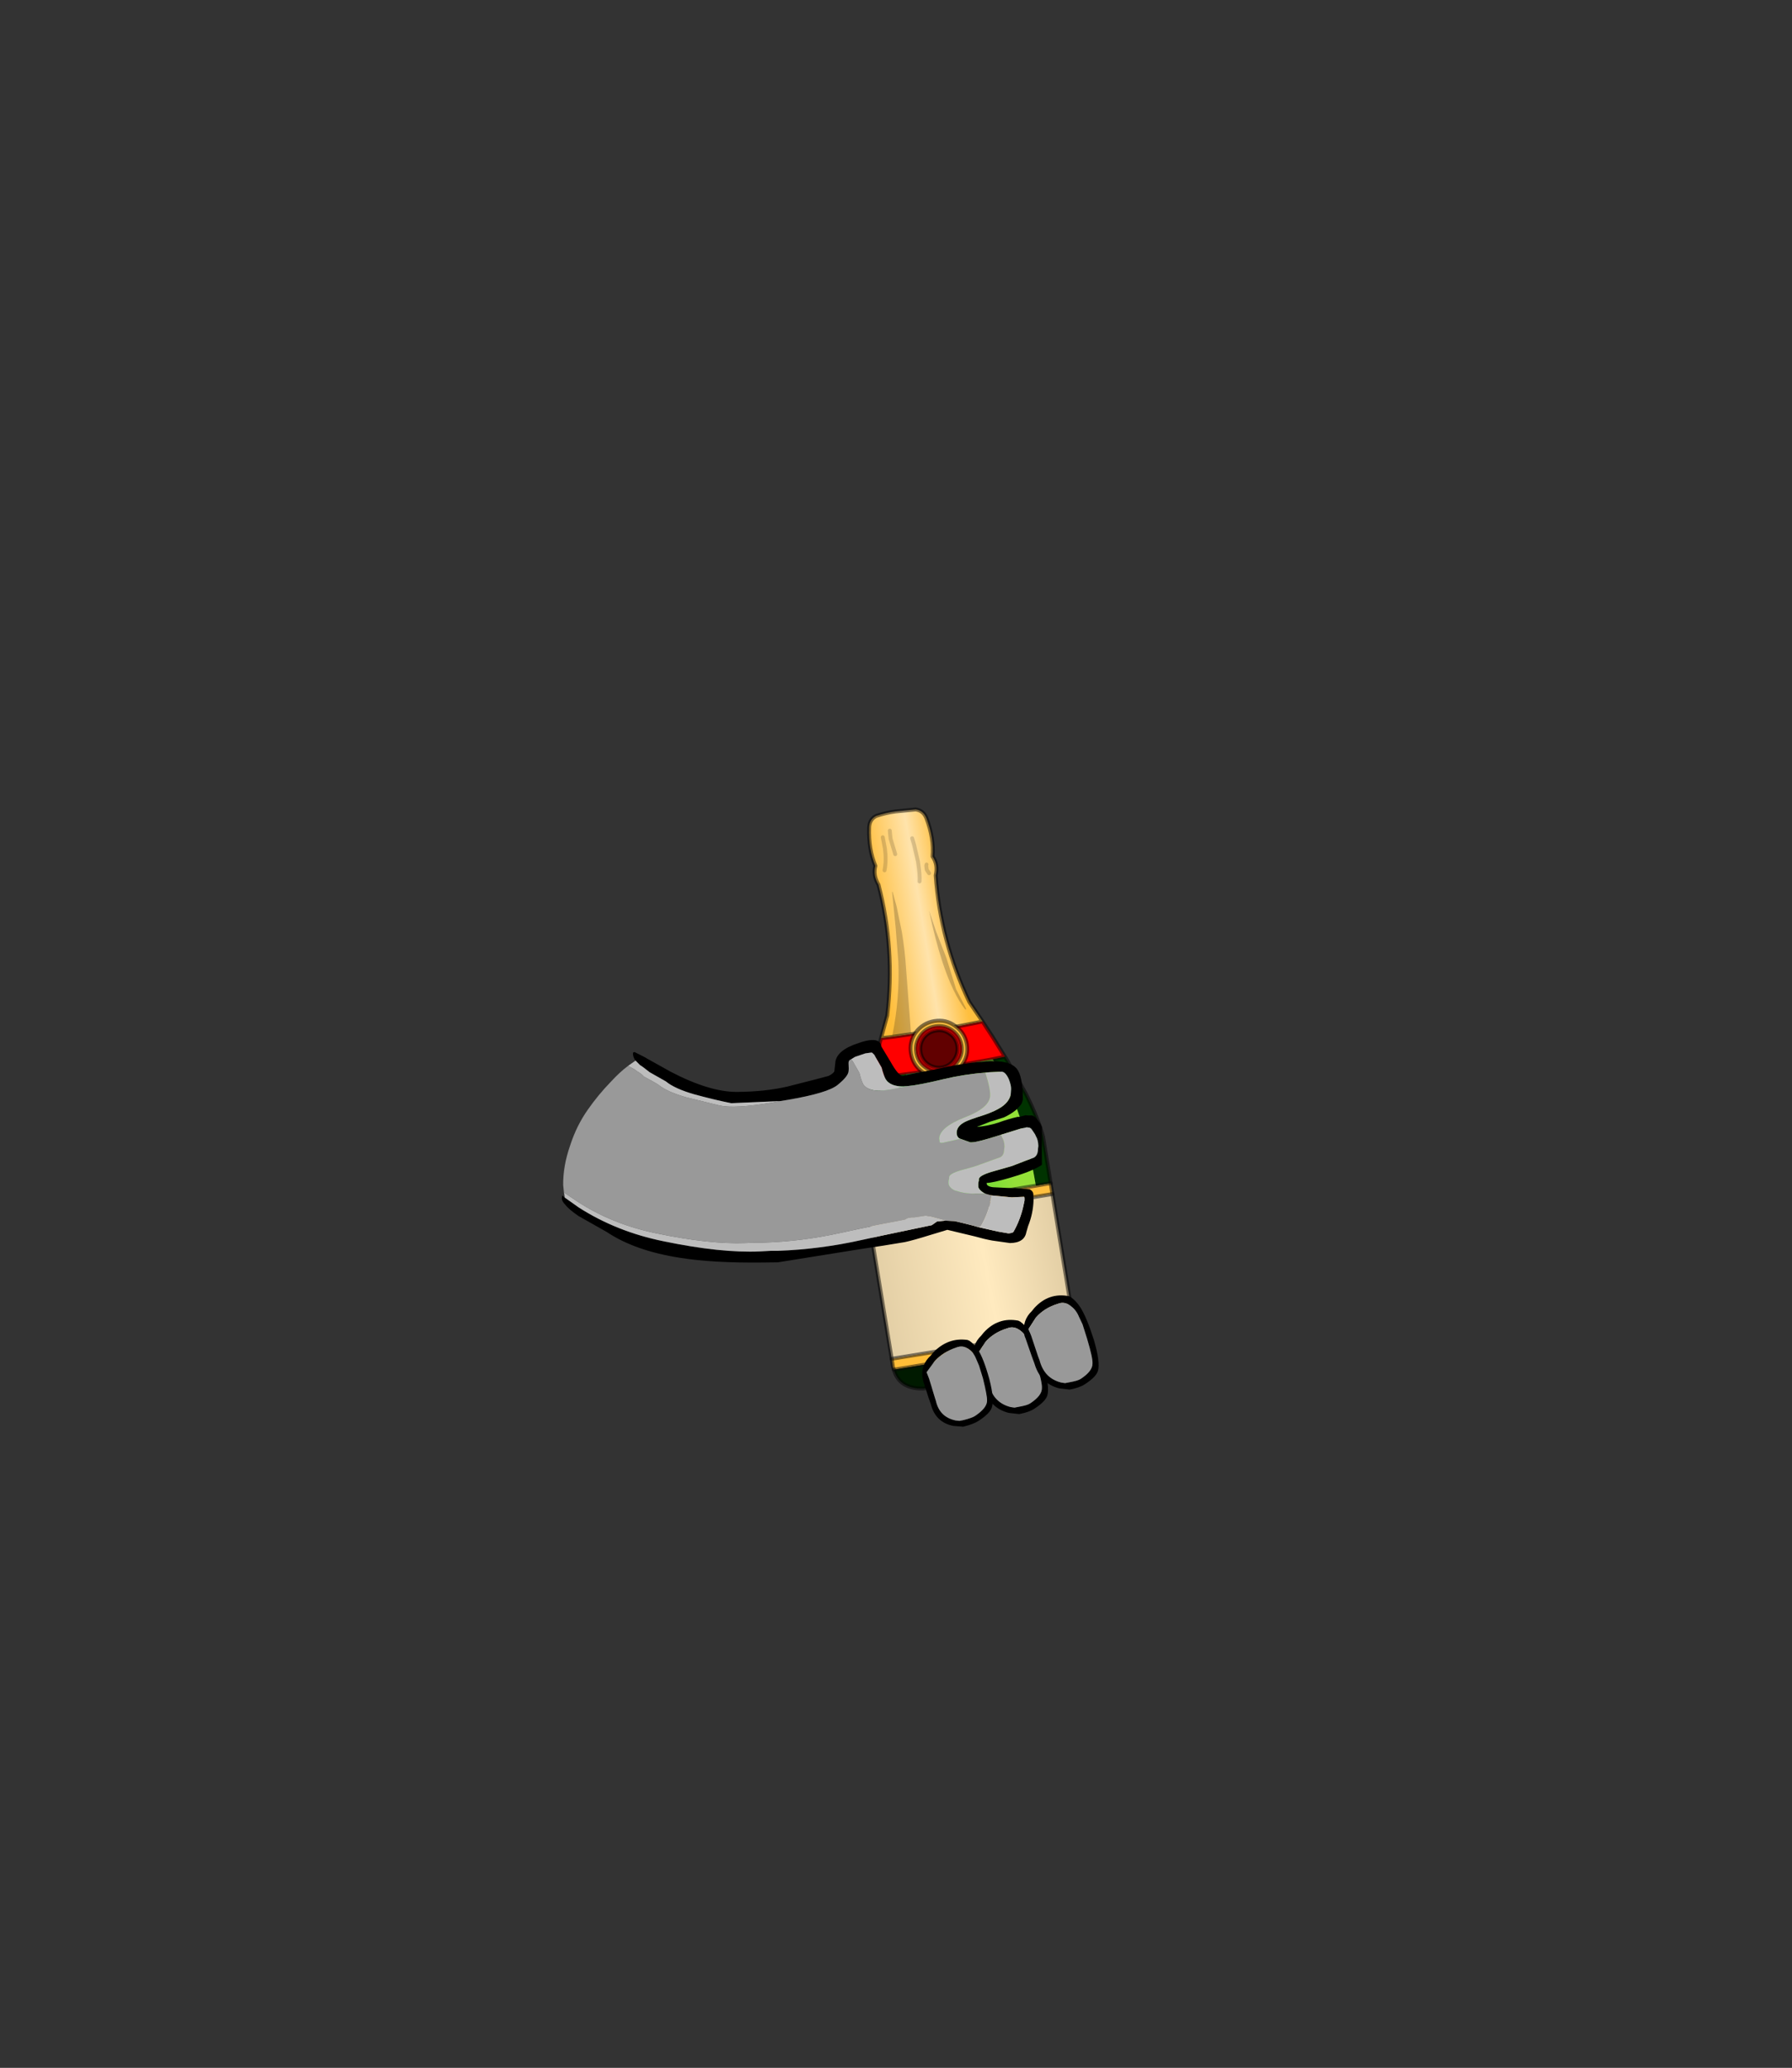<?xml version="1.0" encoding="UTF-8" standalone="no"?>
<svg xmlns:xlink="http://www.w3.org/1999/xlink" height="531.5px" width="460.6px" xmlns="http://www.w3.org/2000/svg">
  <rect width="100%" height="100%" fill="#333333" stroke="none"/>
  <g transform="matrix(1.0, 0.0, 0.0, 1.0, 193.65, 334.05)">
    <use height="159.2" transform="matrix(1.0, 0.0, 0.0, 1.0, -49.25, -126.5)" width="138.0" xlink:href="#shape0"/>
  </g>
  <defs>
    <g id="shape0" transform="matrix(1.0, 0.0, 0.0, 1.0, 49.25, 126.5)">
      <path d="M32.8 -67.2 L34.4 -73.05 Q36.45 -90.2 32.15 -106.65 30.7 -109.1 31.35 -111.5 29.55 -115.75 29.75 -121.4 29.85 -123.5 31.6 -124.35 34.2 -125.2 36.6 -125.5 L41.7 -126.0 Q43.65 -125.75 44.45 -123.8 46.45 -118.55 46.05 -113.9 47.5 -111.85 46.85 -109.05 48.05 -92.1 55.5 -76.5 L58.9 -71.5 Q49.75 -69.6 40.55 -68.25 L35.75 -67.55 32.8 -67.2 M76.4 -29.95 L76.85 -27.15 29.85 -19.45 29.4 -22.25 32.15 -22.7 37.85 -23.65 41.65 -24.25 72.6 -29.3 76.4 -29.95 M82.55 7.5 L82.85 9.5 82.95 10.3 36.1 18.0 35.85 17.2 35.55 15.2 82.55 7.5 M45.15 -109.6 L44.55 -110.5 44.45 -111.35 Q44.4 -111.7 44.5 -111.85 44.4 -111.7 44.45 -111.35 L44.55 -110.5 45.15 -109.6 M42.7 -107.5 Q42.85 -109.0 42.3 -112.6 L41.3 -116.9 40.8 -118.6 41.3 -116.9 42.3 -112.6 Q42.85 -109.0 42.7 -107.5 M36.45 -114.5 L35.25 -118.5 35.05 -120.55 35.25 -118.5 36.45 -114.5 M33.7 -110.35 Q34.2 -112.95 33.8 -115.95 L33.25 -118.85 33.8 -115.95 Q34.2 -112.95 33.7 -110.35" fill="url(#gradient0)" fill-rule="evenodd" stroke="none"/>
      <path d="M64.65 -62.45 L65.35 -61.3 69.9 -53.15 Q73.25 -46.5 74.45 -41.85 L76.4 -29.95 72.6 -29.3 Q70.7 -40.35 68.4 -47.15 66.15 -53.85 61.5 -61.8 L64.65 -62.45 M29.4 -22.25 L27.45 -34.15 Q27.15 -38.95 28.25 -46.35 28.85 -50.5 29.9 -55.5 L30.2 -56.8 34.45 -57.3 32.5 -51.45 Q29.75 -41.9 30.55 -34.55 L32.15 -22.7 29.4 -22.25" fill="#003300" fill-rule="evenodd" stroke="none"/>
      <path d="M32.8 -67.2 L35.75 -67.55 40.55 -68.25 Q49.75 -69.6 58.9 -71.5 L61.6 -67.35 64.65 -62.45 61.5 -61.8 41.8 -58.3 39.25 -57.95 34.45 -57.3 30.2 -56.8 31.5 -62.45 32.8 -67.2" fill="#ff0000" fill-rule="evenodd" stroke="none"/>
      <path d="M41.8 -58.3 L61.5 -61.8 Q66.15 -53.85 68.4 -47.15 70.7 -40.35 72.6 -29.3 L41.65 -24.25 Q40.55 -28.6 39.4 -35.5 37.75 -45.7 41.8 -58.3" fill="url(#gradient1)" fill-rule="evenodd" stroke="none"/>
      <path d="M32.15 -22.7 L30.55 -34.55 Q29.75 -41.9 32.5 -51.45 L34.45 -57.3 39.25 -57.95 Q35.95 -49.05 35.85 -40.75 35.85 -36.05 36.8 -29.7 L37.85 -23.65 32.15 -22.7" fill="#009900" fill-rule="evenodd" stroke="none"/>
      <path d="M39.25 -57.95 L41.8 -58.3 Q37.75 -45.7 39.4 -35.5 40.55 -28.6 41.65 -24.25 L37.85 -23.65 36.8 -29.7 Q35.85 -36.05 35.85 -40.75 35.95 -49.05 39.25 -57.95" fill="#4dc74d" fill-rule="evenodd" stroke="none"/>
      <path d="M76.85 -27.15 L82.55 7.5 35.55 15.2 29.85 -19.45 76.85 -27.15" fill="url(#gradient2)" fill-rule="evenodd" stroke="none"/>
      <path d="M82.95 10.3 Q83.2 15.45 77.2 17.35 L43.7 22.85 43.65 22.85 Q37.5 22.95 36.1 18.0 L82.95 10.3" fill="#001a00" fill-rule="evenodd" stroke="none"/>
      <path d="M33.25 -118.85 L33.8 -115.95 Q34.2 -112.95 33.7 -110.35 M35.05 -120.55 L35.25 -118.5 36.45 -114.5 M40.8 -118.6 L41.3 -116.9 42.3 -112.6 Q42.85 -109.0 42.7 -107.5 M44.5 -111.85 Q44.4 -111.7 44.45 -111.35 L44.55 -110.5 45.15 -109.6" fill="none" stroke="#000000" stroke-linecap="round" stroke-linejoin="round" stroke-opacity="0.153" stroke-width="1.0"/>
      <path d="M58.9 -71.5 L55.5 -76.5 Q48.05 -92.1 46.85 -109.05 47.5 -111.85 46.05 -113.9 46.45 -118.55 44.45 -123.8 43.65 -125.75 41.7 -126.0 L36.6 -125.5 Q34.2 -125.2 31.6 -124.35 29.85 -123.5 29.75 -121.4 29.55 -115.75 31.35 -111.5 30.7 -109.1 32.15 -106.65 36.45 -90.2 34.4 -73.05 L32.8 -67.2 35.75 -67.55 40.55 -68.25 Q49.75 -69.6 58.9 -71.5 L61.6 -67.35 64.65 -62.45 65.35 -61.3 69.9 -53.15 Q73.25 -46.5 74.45 -41.85 L76.4 -29.95 76.85 -27.15 82.55 7.5 82.85 9.5 82.95 10.3 Q83.2 15.45 77.2 17.35 L43.7 22.85 43.65 22.85 Q37.5 22.95 36.1 18.0 L35.85 17.2 35.55 15.2 29.85 -19.45 29.4 -22.25 27.45 -34.15 Q27.15 -38.95 28.25 -46.35 28.85 -50.5 29.9 -55.5 L30.2 -56.8 31.5 -62.45 32.8 -67.2 M41.8 -58.3 L61.5 -61.8 64.65 -62.45 M34.45 -57.3 L30.2 -56.8 M34.45 -57.3 L39.25 -57.95 41.8 -58.3" fill="none" stroke="#000000" stroke-linecap="round" stroke-linejoin="round" stroke-opacity="0.502" stroke-width="1.0"/>
      <path d="M41.65 -24.25 L72.6 -29.3 76.4 -29.95 M29.4 -22.25 L32.15 -22.7 37.85 -23.65 41.65 -24.25 M29.85 -19.45 L76.85 -27.15 M82.55 7.5 L35.55 15.2 M36.1 18.0 L82.95 10.3" fill="none" stroke="#080808" stroke-linecap="round" stroke-linejoin="round" stroke-opacity="0.502" stroke-width="1.0"/>
      <path d="M35.75 -104.9 L36.8 -101.1 38.15 -94.55 Q38.95 -89.7 39.25 -84.9 L40.5 -68.55 35.7 -67.85 Q37.65 -77.55 37.25 -86.9 L36.55 -95.75 35.65 -104.75 35.75 -104.9 M46.95 -94.65 L49.6 -87.85 52.1 -79.8 53.45 -77.2 54.6 -74.95 54.65 -74.65 54.55 -74.5 54.5 -74.6 54.4 -74.65 Q51.3 -78.6 48.6 -86.75 46.7 -92.55 45.15 -100.0 L46.95 -94.65" fill="#000000" fill-opacity="0.2" fill-rule="evenodd" stroke="none"/>
      <path d="M33.6 -55.0 Q35.0 -56.65 36.05 -56.25 37.05 -55.85 37.05 -53.7 37.0 -51.55 36.0 -48.9 35.0 -46.25 33.6 -44.6 32.15 -42.95 31.15 -43.35 30.1 -43.75 30.15 -45.9 30.15 -48.05 31.15 -50.7 32.15 -53.35 33.6 -55.0" fill="#ffffff" fill-opacity="0.322" fill-rule="evenodd" stroke="none"/>
      <path d="M54.85 -65.65 Q55.35 -62.65 53.55 -60.25 51.85 -57.75 48.85 -57.25 45.9 -56.75 43.4 -58.55 41.0 -60.3 40.5 -63.3 40.0 -66.25 41.7 -68.65 43.55 -71.1 46.5 -71.6 49.5 -72.1 51.85 -70.35 54.35 -68.6 54.85 -65.65 M53.5 -65.4 Q53.1 -67.8 51.1 -69.25 49.1 -70.65 46.7 -70.25 44.3 -69.85 42.9 -67.9 41.45 -65.9 41.85 -63.5 42.25 -61.05 44.2 -59.7 46.2 -58.2 48.6 -58.6 51.0 -59.0 52.4 -61.05 53.9 -62.95 53.5 -65.4" fill="#ffbf3e" fill-rule="evenodd" stroke="none"/>
      <path d="M53.5 -65.4 Q53.9 -62.95 52.4 -61.05 51.0 -59.0 48.6 -58.6 46.2 -58.2 44.2 -59.7 42.25 -61.05 41.85 -63.5 41.45 -65.9 42.9 -67.9 44.3 -69.85 46.7 -70.25 49.1 -70.65 51.1 -69.25 53.1 -67.8 53.5 -65.4 M50.45 -68.35 Q48.9 -69.5 46.9 -69.15 44.95 -68.85 43.75 -67.25 42.65 -65.65 42.95 -63.7 43.25 -61.7 44.85 -60.55 46.5 -59.4 48.45 -59.7 50.45 -60.05 51.55 -61.65 52.7 -63.25 52.4 -65.25 52.1 -67.2 50.45 -68.35" fill="#ff0000" fill-rule="evenodd" stroke="none"/>
      <path d="M50.45 -68.35 Q52.1 -67.2 52.4 -65.25 52.7 -63.25 51.55 -61.65 50.45 -60.05 48.45 -59.7 46.5 -59.4 44.85 -60.55 43.25 -61.7 42.95 -63.7 42.65 -65.65 43.75 -67.25 44.95 -68.85 46.9 -69.15 48.9 -69.5 50.45 -68.35" fill="#610000" fill-rule="evenodd" stroke="none"/>
      <path d="M54.85 -65.65 Q55.35 -62.65 53.55 -60.25 51.85 -57.75 48.85 -57.25 45.9 -56.75 43.4 -58.55 41.0 -60.3 40.5 -63.3 40.0 -66.25 41.7 -68.65 43.55 -71.1 46.5 -71.6 49.5 -72.1 51.85 -70.35 54.35 -68.6 54.85 -65.65 M53.5 -65.4 Q53.9 -62.95 52.4 -61.05 51.0 -59.0 48.6 -58.6 46.2 -58.2 44.2 -59.7 42.25 -61.05 41.85 -63.5 41.45 -65.9 42.9 -67.9 44.3 -69.85 46.7 -70.25 49.1 -70.65 51.1 -69.25 53.1 -67.8 53.5 -65.4 M50.45 -68.35 Q52.1 -67.2 52.4 -65.25 52.7 -63.25 51.55 -61.65 50.45 -60.05 48.45 -59.7 46.5 -59.4 44.85 -60.55 43.25 -61.7 42.95 -63.7 42.65 -65.65 43.75 -67.25 44.95 -68.85 46.9 -69.15 48.9 -69.5 50.45 -68.35" fill="none" stroke="#000000" stroke-linecap="round" stroke-linejoin="round" stroke-opacity="0.502" stroke-width="1.0"/>
      <path d="M59.6 -58.35 Q54.2 -57.95 48.75 -56.65 42.55 -55.15 39.65 -54.9 L38.55 -54.8 Q35.2 -54.8 34.05 -56.6 33.45 -57.65 32.95 -59.65 L31.4 -62.35 31.05 -63.0 31.0 -63.0 30.5 -63.5 30.15 -63.5 28.75 -63.3 26.1 -62.4 25.05 -61.75 24.75 -61.6 Q24.45 -61.3 24.45 -60.8 L24.5 -59.3 24.45 -58.65 Q24.3 -57.35 21.65 -55.2 19.1 -53.1 8.8 -51.35 L6.95 -51.05 -5.7 -50.5 Q-9.95 -51.35 -15.1 -52.75 -20.2 -54.2 -22.5 -56.1 L-26.65 -58.45 -28.4 -59.8 -29.15 -60.3 -30.3 -61.45 Q-31.05 -62.4 -30.95 -63.5 L-30.55 -63.65 -27.8 -62.25 -27.3 -61.95 -21.3 -58.6 Q-11.25 -53.35 -4.2 -53.4 2.95 -53.45 8.65 -54.75 L16.1 -56.65 19.3 -57.5 Q20.35 -58.0 20.8 -58.65 L21.05 -60.9 21.05 -60.95 Q21.35 -64.15 27.15 -66.0 30.2 -67.05 31.7 -66.6 L31.75 -66.55 Q32.75 -66.2 32.9 -65.05 L35.25 -61.15 Q37.25 -57.55 38.35 -57.55 L46.75 -59.2 Q53.0 -60.65 58.2 -61.1 L58.55 -61.1 59.95 -61.25 Q65.8 -61.65 67.7 -59.35 69.2 -57.5 69.25 -51.75 69.25 -50.9 68.75 -50.1 L67.65 -48.9 67.3 -48.6 Q66.1 -47.65 64.4 -46.85 L60.85 -45.75 57.55 -44.45 57.5 -44.4 Q60.3 -44.65 62.95 -45.5 65.5 -46.45 68.0 -47.0 L68.2 -46.95 69.35 -47.25 69.4 -47.25 69.9 -47.4 70.6 -47.35 71.7 -47.35 71.95 -47.2 72.3 -47.0 72.9 -46.4 73.7 -45.35 73.9 -44.95 73.95 -44.85 74.1 -44.45 74.15 -44.3 74.15 -34.65 Q73.05 -33.9 71.15 -33.1 69.4 -32.35 65.85 -31.3 61.6 -30.05 59.95 -30.0 L60.0 -29.6 Q60.45 -28.85 62.6 -28.85 L66.6 -28.65 67.15 -28.7 71.05 -28.35 Q71.85 -27.9 71.95 -27.2 L72.0 -25.55 Q71.9 -22.15 70.6 -18.9 L70.15 -17.35 Q69.65 -14.6 65.95 -14.55 L61.35 -15.2 Q59.4 -15.55 56.95 -16.25 L49.85 -17.95 45.55 -16.65 Q41.05 -15.25 38.95 -14.8 L33.45 -13.9 27.85 -13.05 6.3 -9.6 2.55 -9.55 Q-10.4 -9.4 -18.8 -10.75 -30.45 -12.55 -37.7 -17.4 L-43.8 -20.85 -44.95 -21.5 Q-47.45 -23.2 -48.45 -24.5 -49.2 -25.3 -49.25 -26.0 L-49.15 -26.7 -49.1 -26.75 -48.5 -26.25 -44.9 -23.7 Q-35.15 -17.45 -23.05 -15.0 -8.35 -11.95 1.7 -12.4 L4.45 -12.55 6.25 -12.55 Q17.2 -12.95 27.9 -15.35 L33.45 -16.55 45.85 -19.15 47.2 -20.1 49.3 -20.3 51.65 -20.2 53.4 -19.8 56.4 -19.05 57.8 -18.65 61.55 -17.8 62.9 -17.5 65.5 -17.05 Q66.2 -17.05 66.8 -17.35 68.55 -20.4 69.35 -23.9 L69.7 -25.55 69.7 -26.2 69.6 -26.45 66.4 -26.3 61.15 -26.8 60.25 -27.05 59.75 -27.2 Q59.2 -27.4 58.7 -27.8 57.75 -28.55 57.8 -29.2 57.75 -30.05 57.95 -30.6 L57.95 -30.9 Q57.9 -31.85 61.2 -32.85 L66.45 -34.35 69.8 -35.65 72.1 -36.5 Q73.15 -37.1 73.15 -38.75 L73.25 -39.5 Q73.2 -41.1 72.6 -42.05 L72.4 -42.5 71.8 -43.4 71.45 -43.9 Q71.05 -44.3 70.65 -44.25 L70.5 -44.2 70.45 -44.35 68.65 -43.95 63.65 -42.4 63.05 -42.2 Q57.55 -40.45 56.15 -40.45 L55.7 -40.45 55.45 -40.55 53.2 -41.35 52.85 -41.5 Q52.25 -41.95 52.25 -42.9 52.25 -44.6 54.4 -45.7 55.45 -46.25 59.25 -47.45 62.1 -48.4 63.8 -49.55 66.15 -51.2 66.2 -53.4 L66.25 -54.2 Q66.25 -55.15 65.65 -56.7 64.8 -58.55 63.85 -58.6 L60.55 -58.45 59.6 -58.35" fill="#000000" fill-rule="evenodd" stroke="none"/>
      <path d="M39.65 -54.9 Q42.55 -55.15 48.75 -56.65 54.2 -57.95 59.6 -58.35 L59.8 -57.75 Q60.9 -54.3 60.85 -52.45 60.75 -49.3 54.3 -46.85 47.85 -44.3 47.75 -41.4 L47.9 -40.4 47.95 -40.4 48.2 -40.3 48.6 -40.3 53.2 -41.35 55.45 -40.55 55.7 -40.45 56.15 -40.45 Q57.55 -40.45 63.05 -42.2 L63.65 -42.4 63.75 -42.2 63.9 -41.75 Q64.5 -40.85 64.55 -39.35 L64.45 -38.65 Q64.45 -37.15 63.45 -36.6 L61.35 -35.85 58.15 -34.7 Q56.95 -34.2 53.3 -33.25 50.25 -32.35 50.3 -31.45 L50.3 -31.15 Q50.1 -30.65 50.15 -29.85 50.15 -29.25 50.95 -28.55 51.65 -28.0 52.4 -27.9 54.3 -27.2 58.15 -27.2 L59.75 -27.2 60.25 -27.05 61.15 -26.8 61.15 -26.45 60.85 -24.9 Q60.1 -21.65 58.4 -18.8 L57.8 -18.65 56.4 -19.05 53.4 -19.8 51.65 -20.2 49.3 -20.3 48.8 -20.45 46.0 -21.2 44.35 -21.6 41.35 -21.15 Q39.85 -21.25 39.0 -20.6 L27.45 -18.25 22.35 -17.15 Q12.4 -14.95 2.3 -14.65 L0.6 -14.65 -2.05 -14.55 Q-11.35 -14.2 -24.95 -17.05 -36.2 -19.35 -45.2 -25.2 L-48.7 -27.55 -48.9 -29.45 Q-48.95 -34.35 -47.1 -39.65 -45.45 -44.75 -42.55 -48.85 -39.9 -52.65 -36.65 -56.0 -34.25 -58.6 -32.2 -60.1 L-30.5 -59.15 -29.8 -58.65 Q-28.75 -58.05 -28.15 -57.35 -25.05 -55.7 -24.3 -55.15 -22.2 -53.45 -17.4 -52.05 L-8.65 -49.9 Q-4.8 -49.05 4.8 -50.65 L6.95 -51.05 8.8 -51.35 Q19.1 -53.1 21.65 -55.2 24.3 -57.35 24.45 -58.65 L24.5 -59.3 24.45 -60.8 Q24.45 -61.3 24.75 -61.6 L25.05 -61.75 25.4 -61.4 25.45 -61.4 25.8 -60.8 27.25 -58.25 Q27.7 -56.4 28.2 -55.4 29.25 -53.75 32.35 -53.7 34.45 -53.75 39.65 -54.9" fill="#999999" fill-rule="evenodd" stroke="none"/>
      <path d="M59.6 -58.35 L60.55 -58.45 63.85 -58.6 Q64.8 -58.55 65.65 -56.7 66.25 -55.15 66.25 -54.2 L66.2 -53.4 Q66.15 -51.2 63.8 -49.55 62.1 -48.4 59.25 -47.45 55.45 -46.25 54.4 -45.7 52.25 -44.6 52.25 -42.9 52.25 -41.95 52.85 -41.5 L53.2 -41.35 48.6 -40.3 48.2 -40.3 47.95 -40.4 47.9 -40.4 47.75 -41.4 Q47.85 -44.3 54.3 -46.85 60.75 -49.3 60.85 -52.45 60.9 -54.3 59.8 -57.75 L59.6 -58.35 M63.65 -42.4 L68.65 -43.95 70.45 -44.35 70.5 -44.2 70.65 -44.25 Q71.05 -44.3 71.45 -43.9 L71.8 -43.4 72.4 -42.5 72.6 -42.05 Q73.2 -41.1 73.25 -39.5 L73.15 -38.75 Q73.15 -37.1 72.1 -36.5 L69.8 -35.65 66.45 -34.35 61.2 -32.85 Q57.9 -31.85 57.95 -30.9 L57.95 -30.6 Q57.75 -30.05 57.8 -29.2 57.75 -28.55 58.7 -27.8 59.2 -27.4 59.75 -27.2 L58.15 -27.2 Q54.3 -27.2 52.4 -27.9 51.65 -28.0 50.95 -28.55 50.15 -29.25 50.15 -29.85 50.1 -30.65 50.3 -31.15 L50.3 -31.45 Q50.25 -32.35 53.3 -33.25 56.95 -34.2 58.15 -34.7 L61.35 -35.85 63.45 -36.6 Q64.45 -37.15 64.45 -38.65 L64.55 -39.35 Q64.5 -40.85 63.9 -41.75 L63.75 -42.2 63.65 -42.4 M61.15 -26.8 L66.4 -26.3 69.6 -26.45 69.7 -26.2 69.7 -25.55 69.35 -23.9 Q68.55 -20.4 66.8 -17.35 66.2 -17.05 65.5 -17.05 L62.9 -17.5 61.55 -17.8 57.8 -18.65 58.4 -18.8 Q60.1 -21.65 60.85 -24.9 L61.15 -26.45 61.15 -26.8 M49.3 -20.3 L47.2 -20.1 45.85 -19.15 33.45 -16.55 27.9 -15.35 Q17.2 -12.95 6.25 -12.55 L4.45 -12.55 1.7 -12.4 Q-8.35 -11.95 -23.05 -15.0 -35.15 -17.45 -44.9 -23.7 L-48.5 -26.25 -48.6 -27.05 -48.7 -27.55 -45.2 -25.2 Q-36.2 -19.35 -24.95 -17.05 -11.35 -14.2 -2.05 -14.55 L0.6 -14.65 2.3 -14.65 Q12.4 -14.95 22.35 -17.15 L27.45 -18.25 39.0 -20.6 Q39.85 -21.25 41.35 -21.15 L44.35 -21.6 46.0 -21.2 48.8 -20.45 49.3 -20.3 M-30.3 -61.45 L-29.15 -60.3 -28.4 -59.8 -26.65 -58.45 -22.5 -56.1 Q-20.2 -54.2 -15.1 -52.75 -9.95 -51.35 -5.7 -50.5 L6.95 -51.05 4.8 -50.65 Q-4.8 -49.05 -8.65 -49.9 L-17.4 -52.05 Q-22.2 -53.45 -24.3 -55.15 -25.05 -55.7 -28.15 -57.35 -28.75 -58.05 -29.8 -58.65 L-30.5 -59.15 -32.2 -60.1 -30.3 -61.45 M25.05 -61.75 L26.1 -62.4 28.75 -63.3 30.15 -63.5 30.5 -63.5 31.0 -63.0 31.05 -63.0 31.4 -62.35 32.95 -59.65 Q33.45 -57.65 34.05 -56.6 35.2 -54.8 38.55 -54.8 L39.65 -54.9 Q34.45 -53.75 32.35 -53.7 29.25 -53.75 28.2 -55.4 27.7 -56.4 27.25 -58.25 L25.8 -60.8 25.45 -61.4 25.4 -61.4 25.05 -61.75" fill="#bdbdbd" fill-rule="evenodd" stroke="none"/>
      <path d="M68.1 5.4 L68.6 5.65 Q70.0 6.7 70.95 8.15 72.6 10.65 74.5 16.6 76.2 22.4 75.55 24.6 75.1 26.15 72.25 28.0 70.95 28.9 68.35 29.4 L68.25 29.4 65.6 29.1 Q60.75 27.85 59.25 22.75 L58.55 20.85 56.95 16.25 Q56.6 15.5 56.55 14.8 56.2 11.5 58.55 9.25 L59.2 8.45 Q62.9 4.4 68.1 5.4 M70.7 10.75 Q69.9 8.75 68.25 7.7 66.8 6.75 65.3 7.35 61.8 8.4 59.6 10.9 L57.7 13.85 58.4 15.6 Q58.9 17.45 60.15 20.85 L60.55 21.9 Q61.75 26.5 66.1 27.6 L67.1 27.75 68.15 27.55 Q70.45 27.15 71.15 26.65 74.2 24.65 74.15 22.7 74.25 21.3 72.75 16.3 L71.6 12.65 70.7 10.75" fill="#000000" fill-rule="evenodd" stroke="none"/>
      <path d="M70.7 10.75 L71.6 12.65 72.75 16.3 Q74.25 21.3 74.15 22.7 74.2 24.65 71.15 26.65 70.45 27.15 68.15 27.55 L67.1 27.75 66.1 27.6 Q61.75 26.5 60.55 21.9 L60.15 20.85 Q58.9 17.45 58.4 15.6 L57.7 13.85 59.6 10.9 Q61.8 8.4 65.3 7.35 66.8 6.75 68.25 7.7 69.9 8.75 70.7 10.75" fill="#999999" fill-rule="evenodd" stroke="none"/>
      <path d="M55.0 10.35 L55.5 10.55 Q56.8 11.45 57.65 12.75 59.15 15.0 60.65 20.45 62.0 25.7 61.25 27.8 60.75 29.25 57.95 31.1 56.6 32.0 54.1 32.6 L53.95 32.65 51.4 32.45 Q46.8 31.55 45.6 26.85 L45.0 25.15 43.65 20.95 43.4 19.6 Q43.2 16.55 45.55 14.4 L46.2 13.6 Q50.0 9.65 55.0 10.35 M46.55 15.85 L44.5 18.65 45.15 20.3 46.6 25.05 46.9 26.0 Q47.85 30.2 52.0 31.05 L52.95 31.15 54.0 30.95 Q56.2 30.4 56.95 29.9 59.95 27.9 60.05 26.1 60.15 24.8 59.0 20.2 L58.0 16.95 57.25 15.2 Q56.55 13.4 55.0 12.5 53.7 11.7 52.15 12.3 48.8 13.4 46.55 15.85" fill="#000000" fill-rule="evenodd" stroke="none"/>
      <path d="M46.55 15.85 Q48.8 13.4 52.15 12.3 53.7 11.7 55.0 12.5 56.55 13.4 57.25 15.2 L58.0 16.95 59.0 20.2 Q60.15 24.8 60.05 26.1 59.95 27.9 56.95 29.9 56.2 30.4 54.0 30.95 L52.95 31.15 52.0 31.05 Q47.85 30.2 46.9 26.0 L46.6 25.05 45.15 20.3 44.5 18.65 46.55 15.85" fill="#999999" fill-rule="evenodd" stroke="none"/>
      <path d="M81.1 -0.9 L81.6 -0.65 Q83.0 0.4 83.95 1.85 85.6 4.35 87.5 10.3 89.2 16.1 88.55 18.3 88.1 19.85 85.25 21.7 83.95 22.6 81.35 23.1 L81.25 23.1 78.6 22.8 Q73.75 21.55 72.25 16.45 L71.55 14.55 69.95 9.95 Q69.6 9.2 69.55 8.5 69.2 5.2 71.55 2.95 L72.2 2.15 Q75.9 -1.9 81.1 -0.9 M85.75 10.0 L84.6 6.35 83.7 4.45 Q82.9 2.45 81.25 1.4 79.8 0.45 78.3 1.05 74.8 2.1 72.6 4.6 L70.7 7.55 71.4 9.3 73.15 14.55 73.55 15.6 Q74.75 20.2 79.1 21.3 L80.1 21.45 81.15 21.25 Q83.45 20.85 84.15 20.35 87.2 18.35 87.15 16.4 87.25 15.0 85.75 10.0" fill="#000000" fill-rule="evenodd" stroke="none"/>
      <path d="M85.75 10.0 Q87.25 15.0 87.15 16.4 87.2 18.35 84.15 20.35 83.45 20.85 81.15 21.25 L80.1 21.45 79.1 21.3 Q74.75 20.2 73.55 15.6 L73.15 14.55 71.4 9.3 70.7 7.55 72.6 4.6 Q74.8 2.1 78.3 1.05 79.8 0.45 81.25 1.4 82.9 2.45 83.7 4.45 L84.6 6.35 85.75 10.0" fill="#999999" fill-rule="evenodd" stroke="none"/>
    </g>
    <linearGradient gradientTransform="matrix(0.012, -0.002, 0.005, 0.03, 43.55, -83.15)" gradientUnits="userSpaceOnUse" id="gradient0" spreadMethod="pad" x1="-819.2" x2="819.2">
      <stop offset="0.0" stop-color="#ffbd38"/>
      <stop offset="0.612" stop-color="#ffe3ab"/>
      <stop offset="1.0" stop-color="#ffbf3e"/>
    </linearGradient>
    <linearGradient gradientTransform="matrix(0.019, -0.003, 0.003, 0.02, 54.15, -43.45)" gradientUnits="userSpaceOnUse" id="gradient1" spreadMethod="pad" x1="-819.2" x2="819.2">
      <stop offset="0.0" stop-color="#33cc33"/>
      <stop offset="0.847" stop-color="#94e038"/>
    </linearGradient>
    <linearGradient gradientTransform="matrix(0.037, -0.006, 0.004, 0.021, 56.2, -6.0)" gradientUnits="userSpaceOnUse" id="gradient2" spreadMethod="pad" x1="-819.2" x2="819.2">
      <stop offset="0.004" stop-color="#ddc9a0"/>
      <stop offset="0.565" stop-color="#ffeabf"/>
      <stop offset="0.98" stop-color="#dbc79e"/>
    </linearGradient>
  </defs>
</svg>
